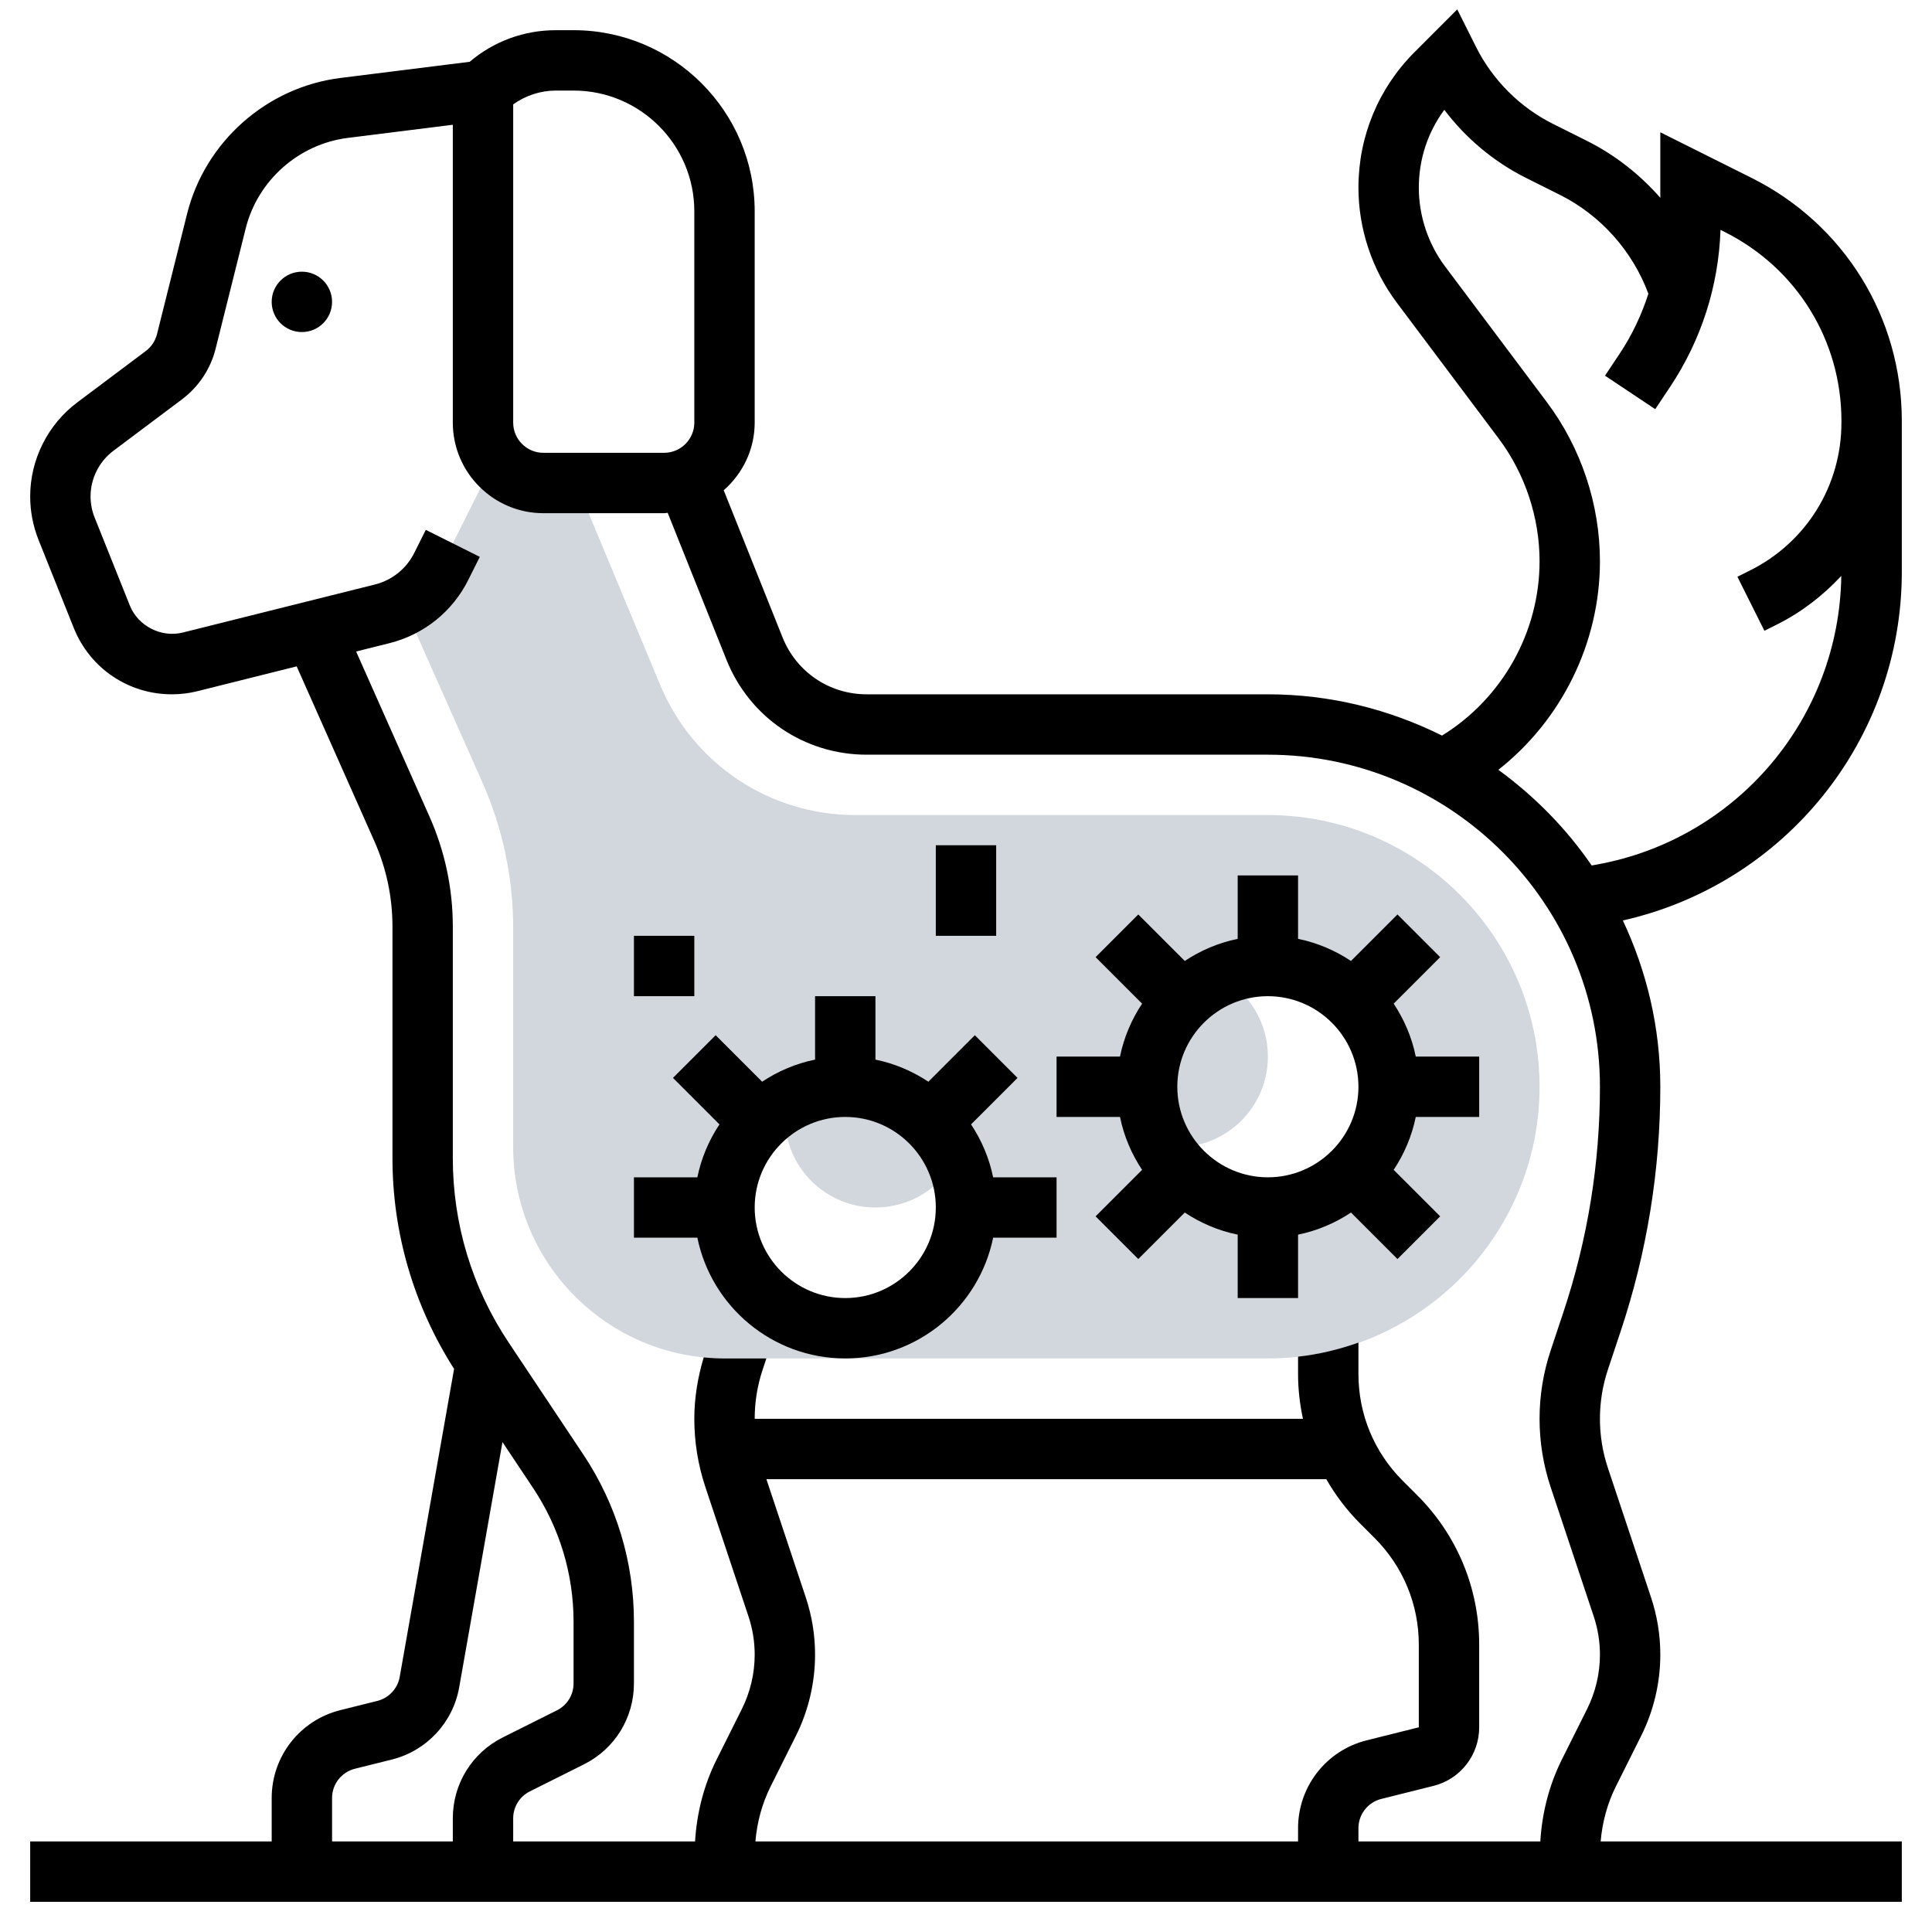 <svg
  id="roffline-logo"
  version="1.1"
  viewBox="0 0 64 64"
  xml:space="preserve"
  xmlns="http://www.w3.org/2000/svg"
  xmlns:xlink="http://www.w3.org/1999/xlink"
>
  <style>
    .colored-path {
      fill: #d2d6dd;
    }
  </style>
  <title>Roffline Logo</title>
  <g>
    <!-- prettier-ignore -->
    <path class="colored-path"
              d="M42,27H28.333c-2.835,0-5.371-1.691-6.462-4.308l-2.949-7.077L16,16l-1,2l-1.731,1.816l2.697,6.069   C16.652,27.429,17,29.069,17,30.759V38c0,3.86,3.14,7,7,7h18c4.962,0,9-4.038,9-9S46.962,27,42,27z M28,44c-2.209,0-4-1.791-4-4   c0-2.209,1.791-4,4-4s4,1.791,4,4C32,42.209,30.209,44,28,44z M42,40c-2.209,0-4-1.791-4-4c0-2.209,1.791-4,4-4s4,1.791,4,4   C46,38.209,44.209,40,42,40z"
             
            />
    <!-- prettier-ignore -->
    <path class="colored-path"
              d="M42,35c0,1.66-1.34,3-3,3c-0.16,0-0.31-0.01-0.46-0.03l-0.01,0.01C38.19,37.39,38,36.72,38,36   c0-1.64,0.98-3.04,2.4-3.66C41.35,32.85,42,33.84,42,35z"
             
            />
    <!-- prettier-ignore -->
    <path class="colored-path"
              d="M28,36c1.64,0,3.04,0.98,3.66,2.4C31.15,39.35,30.16,40,29,40c-1.66,0-3-1.34-3-3   c0-0.16,0.01-0.31,0.03-0.46l-0.01-0.01C26.61,36.19,27.28,36,28,36z"
             
            />
    <g fill="currentColor">
      <path
        d="M49,37v-2h-2.101c-0.13-0.637-0.384-1.229-0.732-1.753l1.54-1.54l-1.414-1.414l-1.54,1.54    c-0.524-0.348-1.116-0.602-1.753-0.732V29h-2v2.101c-0.637,0.13-1.229,0.384-1.753,0.732l-1.54-1.54l-1.414,1.414l1.54,1.54    c-0.348,0.524-0.602,1.116-0.732,1.753H35v2h2.101c0.13,0.637,0.384,1.229,0.732,1.753l-1.54,1.54l1.414,1.414l1.54-1.54    c0.524,0.348,1.116,0.602,1.753,0.732V43h2v-2.101c0.637-0.13,1.229-0.384,1.753-0.732l1.54,1.54l1.414-1.414l-1.54-1.54    c0.348-0.524,0.602-1.116,0.732-1.753H49z M42,39c-1.654,0-3-1.346-3-3s1.346-3,3-3s3,1.346,3,3S43.654,39,42,39z"
      />
      <path
        d="M32.167,37.247l1.54-1.54l-1.414-1.414l-1.54,1.54c-0.524-0.348-1.116-0.602-1.753-0.732V33h-2v2.101    c-0.637,0.13-1.229,0.384-1.753,0.732l-1.54-1.54l-1.414,1.414l1.54,1.54c-0.348,0.524-0.602,1.116-0.732,1.753H21v2h2.101    c0.465,2.279,2.484,4,4.899,4s4.434-1.721,4.899-4H35v-2h-2.101C32.769,38.363,32.515,37.771,32.167,37.247z M28,43    c-1.654,0-3-1.346-3-3s1.346-3,3-3s3,1.346,3,3S29.654,43,28,43z"
      />
      <rect height="2" width="2" x="21" y="31" />
      <rect height="3" width="2" x="31" y="28" />
    </g>
    <g fill="currentColor">
      <path
        d="M63,18.941v-4.997c0-3.431-1.906-6.516-4.975-8.05L55,4.382v2.171c-0.678-0.774-1.501-1.422-2.433-1.888l-1.12-0.56    c-1.098-0.548-2.004-1.455-2.553-2.553l-0.621-1.241L46.86,1.726C45.661,2.925,45,4.52,45,6.216c0,1.365,0.451,2.718,1.271,3.811    l3.374,4.498C50.519,15.691,51,17.136,51,18.594c0,2.344-1.238,4.547-3.232,5.773C46.027,23.5,44.073,23,42,23H28.708    c-1.234,0-2.327-0.74-2.785-1.886l-1.949-4.873C24.598,15.691,25,14.895,25,14V7c0-3.309-2.691-6-6-6h-0.586    c-1.058,0-2.059,0.37-2.855,1.047l-4.284,0.536c-2.44,0.305-4.48,2.112-5.077,4.498l-0.997,3.988    c-0.055,0.222-0.187,0.42-0.37,0.558l-2.276,1.707C1.582,14.064,1,15.227,1,16.444c0,0.496,0.094,0.982,0.278,1.444L2.443,20.8    c0.534,1.336,1.81,2.2,3.25,2.2c0.287,0,0.573-0.035,0.849-0.104l3.286-0.822l2.569,5.781c0.4,0.901,0.604,1.857,0.604,2.843    v7.669c0,2.484,0.709,4.89,2.041,6.98l-1.801,10.202c-0.068,0.388-0.36,0.701-0.742,0.796l-1.227,0.306    C9.935,56.985,9,58.182,9,59.562V61H1v2h62v-2h-9.976c0.053-0.631,0.22-1.253,0.503-1.82l0.836-1.673    C54.78,56.675,55,55.744,55,54.815c0-0.649-0.104-1.29-0.309-1.904l-1.426-4.279C53.089,48.105,53,47.556,53,47    s0.089-1.105,0.265-1.633l0.418-1.256C54.557,41.491,55,38.762,55,36c0-1.971-0.453-3.833-1.241-5.508    C59.14,29.277,63,24.504,63,18.941z M17,3.458C17.409,3.164,17.907,3,18.414,3H19c2.206,0,4,1.794,4,4v7c0,0.551-0.449,1-1,1h-4    c-0.551,0-1-0.449-1-1V3.458z M15,60.236V61h-4v-1.438c0-0.46,0.312-0.859,0.757-0.97l1.227-0.306    c1.147-0.287,2.021-1.225,2.227-2.389l1.434-8.126l1.012,1.518C18.535,50.605,19,52.14,19,53.725v2.039    c0,0.381-0.212,0.724-0.553,0.894l-1.789,0.895C15.635,58.064,15,59.093,15,60.236z M43,60.562V61H25.024    c0.053-0.631,0.22-1.253,0.503-1.82l0.836-1.673C26.78,56.675,27,55.744,27,54.815c0-0.649-0.104-1.29-0.309-1.904L25.388,49    h18.547c0.304,0.528,0.674,1.022,1.116,1.464l0.485,0.485C46.48,51.894,47,53.15,47,54.485l0,2.734l-1.728,0.432    C43.935,57.985,43,59.182,43,60.562z M51.786,43.479l-0.418,1.256C51.124,45.467,51,46.229,51,47s0.124,1.533,0.368,2.265    l1.426,4.279C52.931,53.954,53,54.381,53,54.815c0,0.621-0.147,1.242-0.425,1.798l-0.836,1.673    c-0.421,0.842-0.658,1.773-0.714,2.714H45v-0.438c0-0.46,0.312-0.859,0.757-0.97l1.728-0.432C48.377,58.937,49,58.139,49,57.219    v-2.734c0-1.87-0.728-3.627-2.05-4.95l-0.485-0.485C45.52,48.106,45,46.85,45,45.515v-1.04c-0.638,0.227-1.306,0.389-2,0.466    v0.574c0,0.506,0.058,1.002,0.162,1.485H25c0-0.556,0.089-1.105,0.265-1.633L25.387,45H24c-0.233,0-0.462-0.013-0.689-0.035    C23.114,45.627,23,46.308,23,47c0,0.771,0.124,1.533,0.368,2.265l1.426,4.279C24.931,53.954,25,54.381,25,54.815    c0,0.621-0.147,1.242-0.425,1.798l-0.836,1.673c-0.421,0.842-0.658,1.773-0.714,2.714H17v-0.764c0-0.381,0.212-0.724,0.553-0.894    l1.789-0.895C20.365,57.936,21,56.907,21,55.764v-2.039c0-1.981-0.581-3.899-1.68-5.547l-2.473-3.71    C15.639,42.656,15,40.546,15,38.367v-7.669c0-1.267-0.261-2.497-0.776-3.655l-2.427-5.461l1.107-0.277    c1.134-0.284,2.085-1.046,2.607-2.092l0.383-0.766l-1.789-0.895l-0.383,0.766c-0.261,0.522-0.736,0.904-1.304,1.045l-6.364,1.591    c-0.71,0.176-1.481-0.212-1.754-0.898l-1.165-2.912C3.045,16.921,3,16.685,3,16.444c0-0.591,0.282-1.155,0.755-1.51l2.277-1.708    c0.549-0.413,0.944-1.006,1.11-1.672l0.997-3.987c0.397-1.591,1.758-2.796,3.384-2.999L15,4.133V14c0,1.654,1.346,3,3,3h4    c0.04,0,0.078-0.01,0.118-0.012l1.947,4.868C24.829,23.766,26.651,25,28.708,25H42c6.065,0,11,4.935,11,11    C53,38.546,52.592,41.062,51.786,43.479z M52.909,28.637l-0.182,0.033c-0.841-1.226-1.892-2.293-3.092-3.169    C51.732,23.851,53,21.293,53,18.594c0-1.888-0.624-3.759-1.756-5.269L47.87,8.827C47.309,8.079,47,7.151,47,6.216    c0-0.94,0.296-1.835,0.845-2.578c0.714,0.945,1.645,1.725,2.708,2.256l1.12,0.56c1.354,0.677,2.405,1.862,2.932,3.276    c-0.225,0.696-0.537,1.364-0.949,1.982l-0.488,0.733l1.664,1.109l0.488-0.732c1.036-1.553,1.611-3.346,1.674-5.207l0.136,0.068    C59.517,8.877,61,11.276,61,13.944V14c0,2.086-1.159,3.961-3.024,4.895l-0.422,0.211l0.894,1.789l0.423-0.211    c0.819-0.41,1.525-0.964,2.124-1.606C60.929,23.783,57.552,27.792,52.909,28.637z"
      />
      <circle cx="10" cy="10" r="1" />
    </g>
  </g>
</svg>
